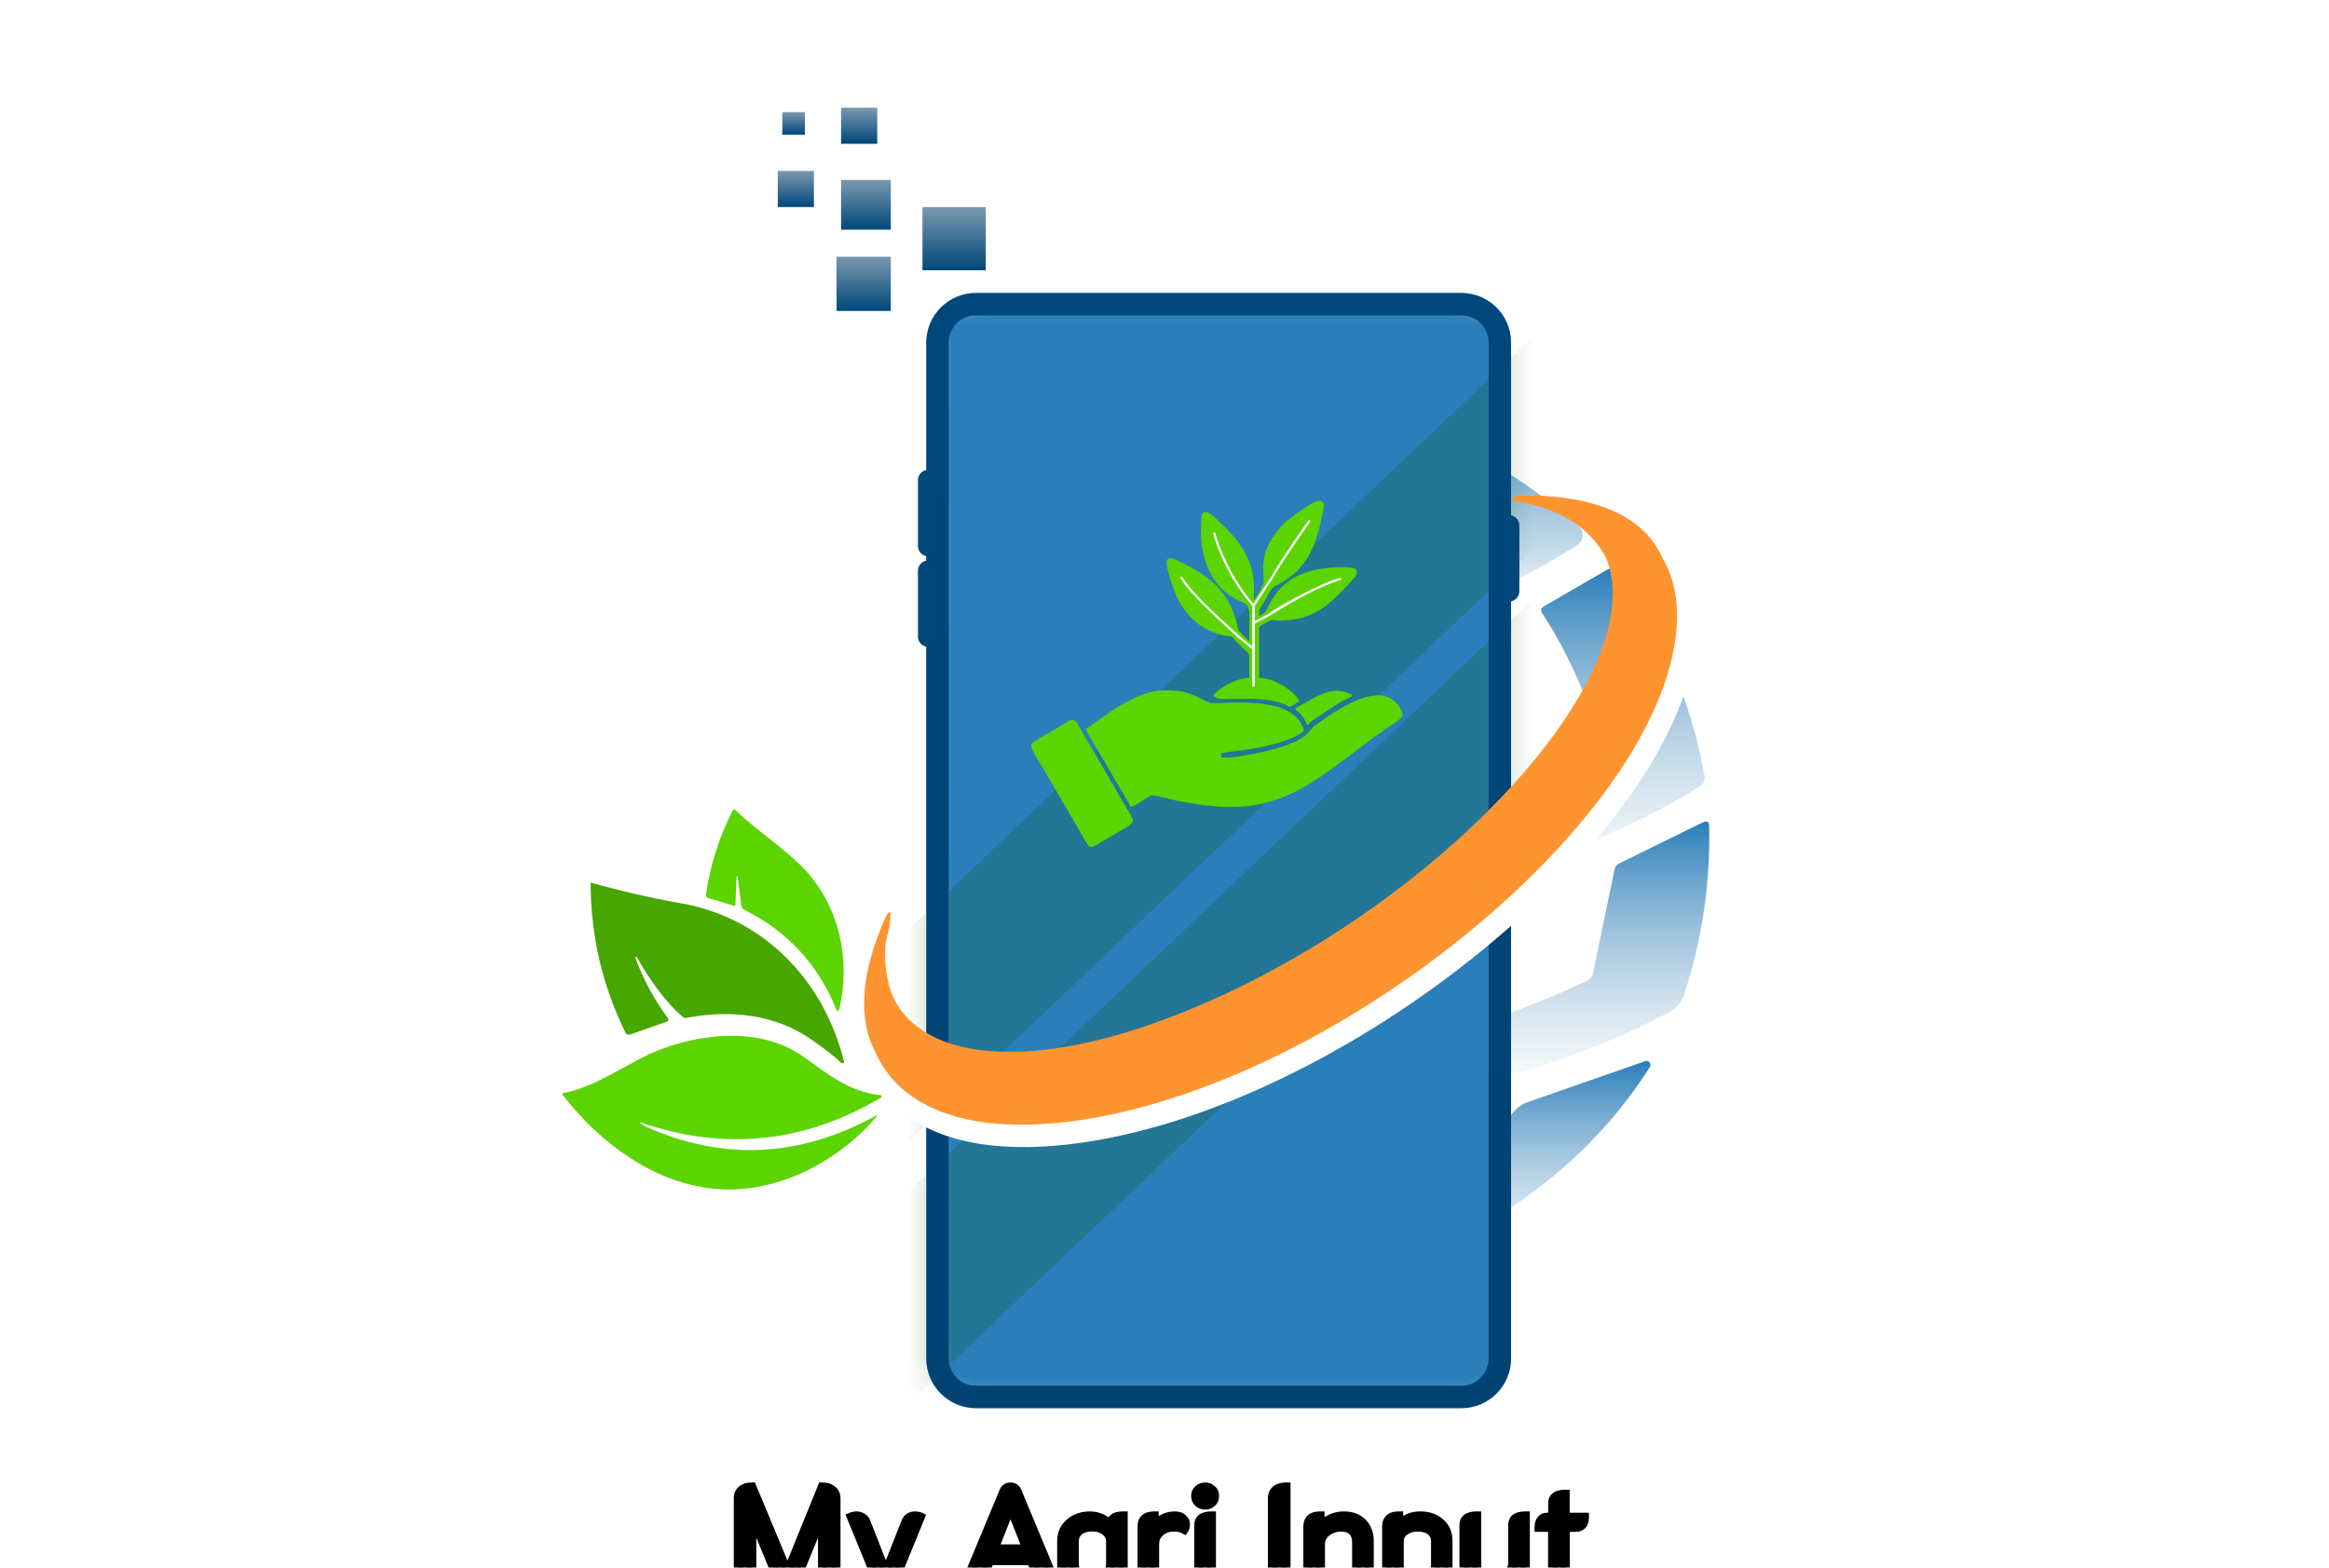 <svg width="104" height="70" viewBox="0 0 104 70" fill="none" xmlns="http://www.w3.org/2000/svg">
<g clip-path="url(#clip0_1432_2308)">
<g filter="url(#filter0_d_1432_2308)">
<path d="M59.415 23.318C58.829 21.819 57.571 20.928 56.828 19.602C56.657 19.298 56.712 19.249 56.995 19.455C58.382 20.458 59.639 21.602 60.767 22.889C60.833 22.964 60.922 23.015 61.02 23.034C61.118 23.053 61.218 23.039 61.307 22.993L66.021 20.593C66.335 20.432 66.36 20.234 66.094 20C61.54 15.939 56.194 14.337 50.054 15.193C49.834 15.221 49.817 15.174 50.002 15.052C50.365 14.81 50.772 14.639 51.222 14.538C58.427 12.888 64.85 14.538 70.489 19.486C70.553 19.541 70.602 19.61 70.634 19.687C70.665 19.764 70.678 19.848 70.672 19.931C70.665 20.015 70.639 20.096 70.595 20.168C70.552 20.24 70.492 20.301 70.421 20.346C65.344 23.551 59.787 25.174 53.753 25.216C53.742 25.216 53.73 25.213 53.721 25.208C53.711 25.202 53.702 25.195 53.696 25.186C53.689 25.177 53.684 25.166 53.682 25.155C53.681 25.144 53.681 25.133 53.685 25.122C53.695 25.076 53.707 25.032 53.721 24.991C53.732 24.949 53.758 24.926 53.8 24.923C55.651 24.709 57.46 24.311 59.227 23.727C59.433 23.657 59.496 23.521 59.415 23.318Z" fill="url(#paint0_linear_1432_2308)"/>
<path d="M71.529 29.438C70.963 27.273 70.077 25.254 68.869 23.382C68.786 23.253 68.81 23.15 68.942 23.073L71.758 21.442C71.928 21.341 72.074 21.37 72.195 21.531C74.204 24.261 75.511 27.299 76.115 30.646C76.153 30.845 76.087 30.997 75.917 31.102C67.76 36.242 56.746 37.356 47.586 33.973C47.468 33.931 47.428 33.863 47.466 33.769C47.508 33.664 47.584 33.62 47.695 33.638C52.56 34.447 57.402 34.339 62.222 33.314C62.413 33.275 62.498 33.159 62.477 32.963C62.214 30.547 61.636 28.213 60.744 25.96C60.657 25.741 60.73 25.617 60.963 25.589L62.342 25.432C62.54 25.408 62.687 25.483 62.784 25.657C63.937 27.728 64.667 29.937 64.976 32.283C65.01 32.552 65.149 32.63 65.392 32.519L71.336 29.841C71.517 29.761 71.581 29.627 71.529 29.438Z" fill="url(#paint1_linear_1432_2308)"/>
<path d="M63.472 42.449C66.015 41.807 68.474 40.924 70.849 39.802C70.924 39.766 70.99 39.712 71.04 39.646C71.091 39.58 71.126 39.503 71.142 39.42L72.1 34.808C72.111 34.754 72.135 34.703 72.168 34.66C72.202 34.617 72.245 34.582 72.293 34.559L76.034 32.722C76.223 32.63 76.319 32.69 76.322 32.902C76.374 35.461 76.005 37.954 75.213 40.379C75.092 40.743 74.835 41.045 74.496 41.221C65.04 46.11 55.349 46.479 45.422 42.328C45.328 42.289 45.268 42.232 45.244 42.158C45.206 42.028 45.251 41.98 45.38 42.015C50.507 43.427 55.701 43.715 60.961 42.878C61.156 42.847 61.275 42.732 61.317 42.534L62.52 36.757C62.53 36.704 62.558 36.656 62.599 36.621C62.639 36.585 62.691 36.564 62.745 36.561L64.629 36.429C64.869 36.411 64.974 36.524 64.942 36.767C64.691 38.684 64.138 40.499 63.284 42.211C63.176 42.43 63.239 42.51 63.472 42.449Z" fill="url(#paint2_linear_1432_2308)"/>
<path d="M50.548 51.945C57.439 52.713 63.149 50.585 67.677 45.56C67.817 45.405 67.985 45.293 68.18 45.224L73.459 43.384C73.494 43.37 73.532 43.368 73.569 43.377C73.605 43.387 73.638 43.407 73.662 43.436C73.685 43.465 73.7 43.5 73.701 43.537C73.704 43.574 73.694 43.611 73.674 43.642C68.873 51.226 59.16 55.289 50.48 52.234C49.651 51.941 49.674 51.845 50.548 51.945Z" fill="url(#paint3_linear_1432_2308)"/>
<mask id="mask0_1432_2308" style="mask-type:luminance" maskUnits="userSpaceOnUse" x="41" y="9" width="27" height="50">
<path d="M65.257 9.078H43.579C42.353 9.078 41.358 10.071 41.358 11.297V56.66C41.358 57.885 42.353 58.879 43.579 58.879H65.257C66.484 58.879 67.478 57.885 67.478 56.66V11.297C67.478 10.071 66.484 9.078 65.257 9.078Z" fill="white"/>
</mask>
<g mask="url(#mask0_1432_2308)">
<path d="M65.257 9.078H43.579C42.353 9.078 41.358 10.071 41.358 11.297V56.66C41.358 57.885 42.353 58.879 43.579 58.879H65.257C66.484 58.879 67.478 57.885 67.478 56.66V11.297C67.478 10.071 66.484 9.078 65.257 9.078Z" fill="#2A7EBA"/>
<path opacity="0.2" d="M82.475 7.212L77.748 2.238L26.325 51.019L31.052 55.992L82.475 7.212Z" fill="#085500"/>
<path opacity="0.2" d="M83.778 17.683L79.05 12.709L27.628 61.489L32.355 66.463L83.778 17.683Z" fill="#085500"/>
<path fill-rule="evenodd" clip-rule="evenodd" d="M48.472 28.549C48.776 29.126 49.365 30.055 49.724 30.707C49.836 30.913 50.448 31.912 50.481 32.03C50.617 32.02 50.836 31.861 50.953 31.79C51.56 31.42 51.298 31.462 52.223 31.678C52.48 31.739 52.742 31.795 53.032 31.842C54.849 32.147 56.278 32.166 57.969 31.284C59.212 30.632 60.683 29.375 61.851 28.572C62.687 28 62.757 28.009 62.5 27.578C62.449 27.493 62.463 27.517 62.402 27.446L62.309 27.343C62.304 27.338 62.285 27.32 62.276 27.315C61.561 26.658 60.305 27.367 59.712 27.723C59.455 27.873 59.235 28.037 58.987 28.202C58.917 28.249 58.88 28.277 58.815 28.324C58.777 28.352 58.763 28.357 58.721 28.389C58.376 28.652 58.446 29.06 56.633 29.515C56.269 29.609 54.881 29.9 54.531 29.815V29.651C54.69 29.572 55.321 29.525 55.54 29.492C56.269 29.393 57.404 29.168 58.035 28.774C58.114 28.722 58.128 28.699 58.231 28.643C57.82 26.874 54.34 27.507 54.013 27.376C53.447 27.146 53.158 26.822 52.069 26.822C51.13 26.822 50.331 27.305 49.663 27.728L48.879 28.272C48.729 28.38 48.631 28.46 48.472 28.549Z" fill="#5CD400"/>
<path fill-rule="evenodd" clip-rule="evenodd" d="M46.038 29.289C46.038 29.458 46.403 30.011 46.52 30.208C46.58 30.311 46.632 30.391 46.688 30.494L48.328 33.309C48.715 33.956 48.538 33.985 49.556 33.375C50.588 32.751 50.742 32.812 50.458 32.338L49.154 30.1C49.07 29.959 48.995 29.838 48.916 29.692L48.089 28.271C47.916 28.003 47.66 28.233 47.389 28.397C47.216 28.496 47.075 28.576 46.917 28.674C46.716 28.796 46.038 29.134 46.038 29.289Z" fill="#5CD400"/>
<path fill-rule="evenodd" clip-rule="evenodd" d="M57.838 27.628C57.871 27.745 57.889 27.722 57.974 27.787C58.044 27.844 58.081 27.881 58.133 27.952C58.226 28.078 58.315 28.195 58.357 28.378C58.497 28.341 58.385 28.341 58.59 28.186C58.679 28.12 58.745 28.078 58.838 28.012L59.861 27.351C60.01 27.262 60.319 27.154 60.403 27.042C59.782 26.713 59.347 26.821 58.693 27.149L57.838 27.628Z" fill="#5CD400"/>
<path fill-rule="evenodd" clip-rule="evenodd" d="M56.404 21.328L56.433 22.006C56.429 22.087 56.125 22.625 56.045 22.735C56.028 22.765 56.011 22.782 55.994 22.799C55.931 22.519 56.239 21.476 55.294 20.205C55.095 19.934 54.876 19.722 54.64 19.48C54.53 19.37 54.019 18.857 53.855 18.857C53.652 18.857 53.652 19.04 53.648 19.12C53.61 19.904 53.61 20.392 53.85 21.125C54.336 22.587 55.484 22.854 55.619 22.968C55.665 23.006 55.771 23.201 55.779 23.248C55.8 23.328 55.788 23.608 55.788 23.71C55.788 24.015 55.788 24.32 55.788 24.621C55.707 24.566 55.416 24.278 55.34 24.189C55.26 24.091 55.264 23.989 55.235 23.858C54.918 22.532 54.146 21.807 52.931 21.201C52.18 20.828 51.918 20.671 52.234 21.781C52.517 22.777 52.943 23.553 53.825 24.066C54.091 24.218 54.61 24.417 55.028 24.417C55.18 24.706 55.788 25.121 55.788 25.269V26.269C55.184 26.269 54.252 26.812 54.18 27.092C54.483 27.164 54.083 27.21 54.821 27.21C55.703 27.21 56.568 27.13 57.383 27.46C57.547 27.528 57.568 27.591 57.699 27.515C57.792 27.456 57.923 27.354 58.016 27.329C57.918 26.964 56.969 26.269 56.226 26.269V24.032C56.226 23.939 56.395 23.892 56.585 23.773C56.842 23.612 56.788 23.71 57.108 23.71C58.488 23.71 59.155 23.172 59.94 22.379L60.278 22.015C60.434 21.828 60.594 21.731 60.594 21.561C60.594 21.315 60.273 21.328 59.919 21.328C56.944 21.328 56.728 23.163 56.467 23.358C56.395 23.409 56.306 23.451 56.226 23.506C56.226 23.091 56.264 23.218 56.513 22.76C57.007 21.841 56.779 22.464 57.859 21.553C57.973 21.459 58.016 21.383 58.108 21.277C58.708 20.603 58.948 19.565 59.113 18.663C59.147 18.497 59.071 18.357 58.923 18.357C58.619 18.357 57.602 19.112 57.277 19.438C56.792 19.921 56.404 20.612 56.404 21.328Z" fill="#5CD400"/>
<path d="M54.23 19.827C54.368 20.409 54.947 21.867 55.977 23.043V26.626V24.972C55.763 24.804 55.288 24.421 55.104 24.237C54.874 24.008 53.31 22.675 52.759 21.802" stroke="white" stroke-width="0.1" stroke-linecap="round"/>
<path d="M58.552 22.383C57.837 22.741 57.091 23.186 56.667 23.456C56.804 23.319 57.698 22.799 58.552 22.383C59.052 22.132 59.537 21.924 59.886 21.848C59.573 21.916 59.07 22.13 58.552 22.383Z" fill="#5CD400"/>
<path d="M58.46 19.276C58.016 19.904 57.072 21.27 56.851 21.71L55.977 23.043V23.813M55.977 23.813L56.626 23.477L56.667 23.456M55.977 23.813V26.61M56.667 23.456C57.387 22.997 59.039 22.032 59.886 21.848C59.058 22.028 56.888 23.236 56.667 23.456Z" stroke="white" stroke-width="0.1" stroke-linecap="round"/>
</g>
<path d="M65.257 9.582H43.58C42.632 9.582 41.863 10.35 41.863 11.297V56.66C41.863 57.607 42.632 58.374 43.58 58.374H65.257C66.205 58.374 66.974 57.607 66.974 56.66V11.297C66.974 10.35 66.205 9.582 65.257 9.582Z" stroke="url(#paint4_linear_1432_2308)"/>
<path d="M41.91 17.439C41.91 17.185 41.704 16.98 41.45 16.98C41.196 16.98 40.99 17.185 40.99 17.439V20.379C40.99 20.633 41.196 20.839 41.45 20.839C41.704 20.839 41.91 20.633 41.91 20.379V17.439Z" fill="#00477A"/>
<path d="M41.91 21.482C41.91 21.228 41.704 21.023 41.45 21.023C41.196 21.023 40.99 21.228 40.99 21.482V24.422C40.99 24.676 41.196 24.882 41.45 24.882C41.704 24.882 41.91 24.676 41.91 24.422V21.482Z" fill="#00477A"/>
<path d="M67.846 19.461C67.846 19.207 67.64 19.001 67.386 19.001C67.132 19.001 66.926 19.207 66.926 19.461V22.401C66.926 22.655 67.132 22.86 67.386 22.86C67.64 22.86 67.846 22.655 67.846 22.401V19.461Z" fill="#00477A"/>
<path d="M68.409 18.288C73.229 18.38 76.051 20.436 75.778 24.341C75.137 33.413 59.327 46.095 47.164 47.153C40.18 47.762 36.994 44.089 39.166 38.167C39.506 37.24 39.636 37.191 39.555 38.021C39.538 38.215 39.391 38.659 39.374 38.942C39.094 44.153 44.73 45.988 52.737 43.176C64.969 38.878 75.535 27.139 72.578 21.239C71.823 19.726 70.356 18.806 68.178 18.477C68.17 18.475 68.164 18.472 68.161 18.466C68.158 18.46 68.158 18.453 68.161 18.445C68.164 18.436 68.17 18.427 68.178 18.417C68.187 18.408 68.197 18.399 68.208 18.392C68.243 18.368 68.278 18.345 68.313 18.322C68.348 18.299 68.38 18.288 68.409 18.288Z" fill="white"/>
<path d="M67.743 18.173C72.416 18.248 75.147 20.23 74.871 24.009C74.226 32.787 58.863 45.097 47.067 46.153C40.294 46.76 37.214 43.215 39.336 37.48C39.668 36.583 39.794 36.535 39.713 37.338C39.697 37.526 39.553 37.956 39.535 38.23C39.251 43.271 44.71 45.032 52.482 42.29C64.353 38.101 74.628 26.717 71.777 21.016C71.049 19.555 69.629 18.668 67.519 18.356C67.51 18.355 67.505 18.351 67.502 18.346C67.499 18.34 67.499 18.333 67.502 18.325C67.505 18.317 67.51 18.307 67.519 18.299C67.526 18.29 67.537 18.281 67.548 18.273C67.582 18.251 67.615 18.229 67.65 18.206C67.683 18.183 67.715 18.172 67.743 18.173Z" fill="#FD9430"/>
<path d="M67.777 18.125C72.339 18.034 74.937 19.816 74.536 23.406C73.598 31.745 58.162 43.945 46.603 45.356C39.966 46.169 37.082 42.918 39.355 37.41C39.711 36.548 39.836 36.499 39.729 37.263C39.706 37.441 39.55 37.854 39.524 38.113C39.069 42.9 44.34 44.377 52.027 41.508C63.768 37.124 74.203 25.98 71.618 20.678C70.958 19.319 69.603 18.529 67.552 18.306C67.544 18.306 67.538 18.302 67.536 18.297C67.533 18.292 67.533 18.285 67.537 18.278C67.54 18.27 67.546 18.261 67.554 18.252C67.562 18.243 67.572 18.235 67.583 18.228C67.617 18.205 67.651 18.182 67.685 18.16C67.719 18.137 67.749 18.126 67.777 18.125Z" fill="#FD9430"/>
<path d="M39.779 7.464H37.356V9.885H39.779V7.464Z" fill="url(#paint5_linear_1432_2308)"/>
<path d="M44.019 5.245H41.192V8.069H44.019V5.245Z" fill="url(#paint6_linear_1432_2308)"/>
<path d="M39.779 4.035H37.558V6.254H39.779V4.035Z" fill="url(#paint7_linear_1432_2308)"/>
<path d="M36.346 3.631H34.731V5.245H36.346V3.631Z" fill="url(#paint8_linear_1432_2308)"/>
<path d="M35.942 1.009H34.933V2.017H35.942V1.009Z" fill="url(#paint9_linear_1432_2308)"/>
<path d="M39.173 0.807H37.558V2.421H39.173V0.807Z" fill="url(#paint10_linear_1432_2308)"/>
<path d="M28.372 38.769C28.731 39.738 29.217 40.639 29.831 41.471C29.839 41.483 29.845 41.496 29.848 41.511C29.85 41.525 29.849 41.54 29.845 41.554C29.84 41.568 29.833 41.58 29.823 41.591C29.813 41.601 29.8 41.609 29.786 41.614L28.135 42.194C28.096 42.207 28.053 42.206 28.015 42.191C27.977 42.175 27.947 42.147 27.929 42.11C26.897 40.007 26.379 37.785 26.375 35.442C26.376 35.419 26.387 35.41 26.41 35.416C27.735 35.789 29.074 36.096 30.427 36.336C34.131 36.993 36.803 39.803 37.685 43.394C37.689 43.409 37.688 43.424 37.682 43.438C37.676 43.453 37.665 43.464 37.652 43.472C37.638 43.479 37.623 43.482 37.607 43.48C37.592 43.478 37.578 43.472 37.566 43.461C37.168 43.077 36.684 42.74 36.25 42.43C34.628 41.276 32.569 41.076 30.634 41.453C30.612 41.457 30.59 41.456 30.568 41.45C30.547 41.445 30.527 41.435 30.511 41.421C29.697 40.749 28.954 39.658 28.44 38.739C28.435 38.731 28.427 38.725 28.418 38.722C28.41 38.719 28.4 38.72 28.391 38.724C28.383 38.727 28.376 38.734 28.373 38.742C28.369 38.751 28.369 38.76 28.372 38.769Z" fill="#48A600"/>
<path d="M32.886 35.154L32.844 36.376C32.842 36.433 32.814 36.453 32.76 36.437L31.621 36.096C31.589 36.087 31.562 36.067 31.544 36.039C31.526 36.011 31.519 35.978 31.524 35.946C31.713 34.623 32.114 33.367 32.726 32.176C32.751 32.128 32.783 32.123 32.823 32.161C33.811 33.102 35.199 34.012 35.983 34.875C37.486 36.53 38.003 38.89 37.472 41.08C37.468 41.094 37.461 41.106 37.45 41.114C37.44 41.123 37.427 41.129 37.413 41.13C37.4 41.131 37.386 41.127 37.375 41.12C37.363 41.113 37.355 41.102 37.35 41.09C36.549 39.084 35.177 37.595 33.233 36.621C33.198 36.604 33.167 36.577 33.144 36.545C33.121 36.513 33.107 36.475 33.102 36.436L32.943 35.151C32.942 35.144 32.939 35.136 32.934 35.131C32.928 35.126 32.921 35.124 32.913 35.124C32.905 35.124 32.898 35.128 32.893 35.133C32.888 35.139 32.885 35.146 32.886 35.154Z" fill="#5CD400"/>
<path d="M28.617 46.154C28.647 46.173 28.676 46.196 28.704 46.222C28.732 46.249 28.761 46.269 28.793 46.284C32.248 47.847 35.684 47.694 39.102 45.826C39.182 45.782 39.193 45.795 39.134 45.865C37.666 47.602 35.417 48.899 33.145 49.089C29.918 49.359 27.025 47.339 25.12 44.881C25.116 44.875 25.113 44.868 25.112 44.86C25.111 44.853 25.112 44.845 25.114 44.838C25.117 44.831 25.122 44.825 25.128 44.82C25.134 44.815 25.141 44.812 25.148 44.81C26.529 44.567 28.084 43.459 29.126 43.009C31.169 42.125 33.908 41.826 35.802 43.136C36.971 43.943 37.847 44.731 39.323 44.903C39.335 44.904 39.346 44.909 39.354 44.917C39.363 44.924 39.369 44.935 39.372 44.946C39.374 44.958 39.373 44.969 39.368 44.98C39.363 44.991 39.355 44.999 39.345 45.005C35.934 47.029 32.362 47.403 28.628 46.125C28.54 46.094 28.536 46.104 28.617 46.154Z" fill="#5CD400"/>
<path d="M32.969 62.901C32.969 62.742 33.023 62.619 33.13 62.533C33.238 62.442 33.387 62.397 33.576 62.397L35.14 66.148L35.017 66.451L35.062 66.471L36.717 62.397C36.906 62.397 37.055 62.442 37.162 62.533C37.275 62.623 37.33 62.748 37.33 62.907V67.032C36.93 67.032 36.73 66.867 36.73 66.535V63.817L36.898 63.372L36.846 63.359L35.405 66.858C35.383 66.909 35.349 66.95 35.301 66.981C35.254 67.015 35.205 67.032 35.153 67.032C35.097 67.032 35.045 67.017 34.998 66.987C34.95 66.957 34.916 66.914 34.894 66.858L33.453 63.353L33.402 63.372L33.57 63.811V66.535C33.57 66.699 33.518 66.823 33.415 66.909C33.316 66.991 33.167 67.032 32.969 67.032V62.901ZM38.494 68.317C38.227 68.317 38.087 68.162 38.074 67.852C38.203 67.869 38.296 67.878 38.352 67.878C38.541 67.878 38.692 67.822 38.804 67.71C38.92 67.598 39.039 67.404 39.159 67.129L39.289 66.838L38.016 63.733C38.046 63.721 38.085 63.71 38.132 63.701C38.184 63.693 38.227 63.688 38.261 63.688C38.352 63.693 38.434 63.718 38.507 63.766C38.58 63.809 38.632 63.867 38.662 63.94L39.528 66.148L39.437 66.406L39.476 66.425L40.458 63.94C40.488 63.863 40.538 63.802 40.607 63.759C40.68 63.712 40.762 63.688 40.852 63.688C40.891 63.688 40.934 63.693 40.982 63.701C41.033 63.71 41.072 63.721 41.098 63.733L39.644 67.29C39.502 67.635 39.343 67.891 39.166 68.058C38.989 68.231 38.765 68.317 38.494 68.317ZM43.64 67.032C43.511 67.006 43.41 66.953 43.336 66.871C43.263 66.785 43.227 66.681 43.227 66.561C43.227 66.479 43.246 66.393 43.285 66.303L44.829 62.591C44.881 62.462 44.98 62.397 45.126 62.397C45.264 62.397 45.361 62.462 45.417 62.591L46.961 66.303C47 66.393 47.02 66.479 47.02 66.561C47.02 66.677 46.983 66.778 46.91 66.864C46.837 66.95 46.735 67.006 46.606 67.032L46.05 65.683H44.196L43.64 67.032ZM45.863 65.16L45.029 63.049L44.978 63.069L45.094 63.365L44.383 65.16H45.863ZM48.759 68.323C48.535 68.323 48.326 68.287 48.133 68.213C47.939 68.14 47.786 68.041 47.674 67.916C47.562 67.796 47.506 67.665 47.506 67.523C47.506 67.411 47.542 67.329 47.616 67.277C47.693 67.226 47.797 67.2 47.926 67.2C47.934 67.402 48.012 67.561 48.158 67.678C48.309 67.798 48.509 67.858 48.759 67.858C49.31 67.858 49.586 67.591 49.586 67.058V66.684C49.647 66.632 49.692 66.585 49.722 66.541L49.703 66.509C49.578 66.643 49.42 66.752 49.231 66.838C49.046 66.925 48.858 66.968 48.669 66.968C48.298 66.968 47.995 66.867 47.758 66.664C47.525 66.458 47.409 66.186 47.409 65.851V64.811C47.409 64.592 47.462 64.398 47.57 64.231C47.682 64.058 47.833 63.925 48.023 63.83C48.217 63.736 48.43 63.688 48.662 63.688C49.084 63.688 49.438 63.873 49.722 64.243L49.748 64.218L49.619 64.056C49.619 63.936 49.659 63.845 49.741 63.785C49.827 63.721 49.965 63.688 50.155 63.688V67C50.155 67.258 50.095 67.486 49.974 67.684C49.858 67.886 49.694 68.043 49.483 68.155C49.272 68.267 49.031 68.323 48.759 68.323ZM48.772 66.477C49 66.477 49.194 66.417 49.354 66.296C49.513 66.171 49.593 66.025 49.593 65.857V64.805C49.593 64.629 49.513 64.48 49.354 64.36C49.199 64.239 49.009 64.179 48.785 64.179C48.527 64.179 48.326 64.237 48.184 64.353C48.042 64.465 47.971 64.626 47.971 64.837V65.825C47.971 66.027 48.04 66.186 48.178 66.303C48.32 66.419 48.518 66.477 48.772 66.477ZM52.399 64.185C52.158 64.185 51.958 64.259 51.798 64.405C51.639 64.547 51.559 64.721 51.559 64.928V66.619C51.559 66.761 51.512 66.867 51.417 66.935C51.327 67 51.186 67.032 50.997 67.032V64.166C50.997 63.847 51.178 63.688 51.54 63.688V64.082C51.471 64.155 51.423 64.22 51.398 64.276L51.423 64.302C51.699 63.893 52.044 63.688 52.457 63.688C52.612 63.688 52.731 63.727 52.813 63.804C52.894 63.878 52.935 63.968 52.935 64.076C52.935 64.153 52.916 64.222 52.877 64.282C52.757 64.218 52.597 64.185 52.399 64.185ZM53.817 63.204C53.697 63.204 53.596 63.165 53.514 63.088C53.432 63.011 53.391 62.914 53.391 62.797C53.391 62.681 53.432 62.587 53.514 62.513C53.596 62.436 53.697 62.397 53.817 62.397C53.934 62.397 54.033 62.436 54.115 62.513C54.196 62.587 54.237 62.681 54.237 62.797C54.237 62.914 54.196 63.011 54.115 63.088C54.033 63.165 53.934 63.204 53.817 63.204ZM53.533 64.101C53.533 63.959 53.578 63.856 53.669 63.792C53.764 63.723 53.906 63.688 54.095 63.688V66.619C54.095 66.761 54.048 66.867 53.953 66.935C53.863 67 53.723 67.032 53.533 67.032V64.101ZM56.819 62.901C56.819 62.742 56.871 62.619 56.974 62.533C57.082 62.442 57.233 62.397 57.426 62.397V66.529C57.426 66.688 57.373 66.813 57.265 66.903C57.161 66.989 57.013 67.032 56.819 67.032V62.901ZM58.403 64.166C58.403 63.847 58.583 63.688 58.945 63.688V64.101C58.907 64.14 58.861 64.198 58.81 64.276L58.835 64.302C58.965 64.121 59.133 63.974 59.339 63.863C59.546 63.746 59.77 63.688 60.011 63.688C60.36 63.688 60.636 63.792 60.839 63.998C61.041 64.205 61.142 64.472 61.142 64.799V66.619C61.142 66.761 61.095 66.867 61 66.935C60.91 67 60.769 67.032 60.58 67.032V64.857C60.58 64.65 60.522 64.487 60.406 64.366C60.289 64.246 60.113 64.185 59.876 64.185C59.716 64.185 59.566 64.22 59.423 64.289C59.285 64.353 59.173 64.444 59.087 64.56C59.005 64.672 58.965 64.794 58.965 64.928V66.619C58.965 66.761 58.917 66.867 58.822 66.935C58.732 67 58.592 67.032 58.403 67.032V64.166ZM61.92 64.147C61.92 64.005 61.963 63.893 62.049 63.811C62.139 63.729 62.275 63.688 62.456 63.688V64.05L62.327 64.218L62.346 64.243C62.48 64.071 62.633 63.936 62.805 63.837C62.977 63.738 63.182 63.688 63.419 63.688C63.789 63.688 64.089 63.792 64.317 63.998C64.545 64.201 64.659 64.472 64.659 64.811V65.915C64.659 66.255 64.541 66.526 64.304 66.729C64.067 66.931 63.759 67.032 63.38 67.032C63.178 67.032 62.99 66.991 62.818 66.909C62.65 66.823 62.501 66.712 62.372 66.574L62.352 66.606C62.383 66.649 62.428 66.697 62.488 66.748V67.884C62.488 68.177 62.299 68.323 61.92 68.323V64.147ZM63.296 66.535C63.55 66.535 63.748 66.479 63.89 66.367C64.032 66.251 64.104 66.092 64.104 65.889V64.837C64.104 64.626 64.032 64.465 63.89 64.353C63.748 64.241 63.548 64.185 63.289 64.185C63.061 64.185 62.869 64.246 62.714 64.366C62.559 64.482 62.482 64.629 62.482 64.805V65.922C62.482 66.094 62.555 66.24 62.701 66.361C62.848 66.477 63.046 66.535 63.296 66.535ZM68.112 66.555C68.112 66.873 67.931 67.032 67.569 67.032V66.619C67.608 66.58 67.653 66.522 67.705 66.445L67.679 66.419C67.55 66.604 67.386 66.752 67.188 66.864C66.994 66.976 66.781 67.032 66.548 67.032C66.316 67.032 66.109 66.983 65.928 66.884C65.751 66.785 65.614 66.647 65.514 66.471C65.42 66.294 65.372 66.096 65.372 65.877V64.101C65.372 63.959 65.42 63.856 65.514 63.792C65.609 63.723 65.751 63.688 65.941 63.688V65.851C65.941 66.057 66.001 66.223 66.122 66.348C66.247 66.473 66.43 66.535 66.671 66.535C66.83 66.535 66.977 66.503 67.11 66.438C67.244 66.37 67.35 66.279 67.427 66.167C67.509 66.051 67.55 65.926 67.55 65.793V64.101C67.55 63.959 67.595 63.856 67.686 63.792C67.78 63.723 67.922 63.688 68.112 63.688V66.555ZM70.24 67.032C69.934 67.032 69.706 66.946 69.555 66.774C69.404 66.597 69.329 66.367 69.329 66.083V64.198H68.728C68.728 64.052 68.76 63.94 68.825 63.863C68.89 63.785 68.978 63.746 69.09 63.746H69.335V63.133C69.335 62.991 69.381 62.888 69.471 62.823C69.566 62.755 69.706 62.72 69.891 62.72V63.746H70.751C70.751 64.048 70.615 64.198 70.343 64.198H69.898V66.064C69.898 66.236 69.928 66.359 69.988 66.432C70.053 66.501 70.167 66.535 70.331 66.535C70.481 66.535 70.624 66.496 70.757 66.419C70.813 66.475 70.841 66.55 70.841 66.645C70.841 66.748 70.787 66.838 70.679 66.916C70.572 66.993 70.425 67.032 70.24 67.032Z" fill="black"/>
<path d="M33.13 62.533L33.257 62.69L33.258 62.689L33.26 62.687L33.13 62.533ZM33.576 62.397L33.763 62.319L33.711 62.195H33.576V62.397ZM35.14 66.148L35.327 66.223L35.358 66.147L35.326 66.07L35.14 66.148ZM35.017 66.451L34.83 66.376L34.756 66.559L34.938 66.636L35.017 66.451ZM35.062 66.471L34.983 66.656L35.172 66.737L35.249 66.546L35.062 66.471ZM36.717 62.397V62.195H36.581L36.529 62.321L36.717 62.397ZM37.162 62.533L37.032 62.687L37.034 62.688L37.035 62.69L37.162 62.533ZM37.33 67.032V67.234H37.532V67.032H37.33ZM36.729 63.817L36.541 63.746L36.528 63.781V63.817H36.729ZM36.897 63.372L37.086 63.443L37.166 63.231L36.947 63.176L36.897 63.372ZM36.846 63.359L36.895 63.163L36.725 63.121L36.659 63.282L36.846 63.359ZM35.405 66.858L35.591 66.936L35.592 66.934L35.405 66.858ZM35.301 66.98L35.193 66.81L35.188 66.814L35.183 66.817L35.301 66.98ZM34.894 66.858L35.083 66.785L35.082 66.783L35.081 66.781L34.894 66.858ZM33.453 63.353L33.64 63.276L33.566 63.095L33.383 63.164L33.453 63.353ZM33.402 63.372L33.331 63.183L33.141 63.254L33.213 63.444L33.402 63.372ZM33.57 63.811H33.772V63.774L33.758 63.739L33.57 63.811ZM33.415 66.909L33.543 67.065L33.544 67.064L33.415 66.909ZM32.969 67.032H32.767V67.234H32.969V67.032ZM33.171 62.901C33.171 62.792 33.205 62.732 33.257 62.69L33.004 62.375C32.841 62.506 32.767 62.691 32.767 62.901H33.171ZM33.26 62.687C33.321 62.637 33.418 62.599 33.576 62.599V62.195C33.356 62.195 33.156 62.248 33.001 62.378L33.26 62.687ZM33.39 62.475L34.953 66.225L35.326 66.07L33.763 62.319L33.39 62.475ZM34.953 66.072L34.83 66.376L35.204 66.527L35.327 66.223L34.953 66.072ZM34.938 66.636L34.983 66.656L35.142 66.285L35.097 66.266L34.938 66.636ZM35.249 66.546L36.904 62.473L36.529 62.321L34.875 66.395L35.249 66.546ZM36.717 62.599C36.875 62.599 36.972 62.637 37.032 62.687L37.292 62.378C37.137 62.248 36.937 62.195 36.717 62.195V62.599ZM37.035 62.69C37.094 62.737 37.128 62.801 37.128 62.907H37.532C37.532 62.694 37.454 62.509 37.289 62.376L37.035 62.69ZM37.128 62.907V67.032H37.532V62.907H37.128ZM37.33 66.83C37.153 66.83 37.057 66.793 37.008 66.752C36.967 66.718 36.931 66.659 36.931 66.535H36.528C36.528 66.743 36.592 66.932 36.751 67.063C36.902 67.188 37.107 67.234 37.33 67.234V66.83ZM36.931 66.535V63.817H36.528V66.535H36.931ZM36.918 63.889L37.086 63.443L36.709 63.301L36.541 63.746L36.918 63.889ZM36.947 63.176L36.895 63.163L36.797 63.555L36.849 63.568L36.947 63.176ZM36.659 63.282L35.218 66.781L35.592 66.934L37.032 63.436L36.659 63.282ZM35.218 66.78C35.213 66.794 35.206 66.802 35.193 66.81L35.41 67.151C35.492 67.099 35.554 67.025 35.591 66.936L35.218 66.78ZM35.183 66.817C35.165 66.83 35.156 66.83 35.153 66.83V67.234C35.253 67.234 35.343 67.2 35.42 67.144L35.183 66.817ZM35.153 66.83C35.135 66.83 35.121 66.826 35.106 66.817L34.889 67.157C34.969 67.208 35.058 67.234 35.153 67.234V66.83ZM35.106 66.817C35.098 66.811 35.09 66.804 35.083 66.785L34.706 66.93C34.742 67.024 34.803 67.102 34.889 67.157L35.106 66.817ZM35.081 66.781L33.64 63.276L33.267 63.429L34.708 66.934L35.081 66.781ZM33.383 63.164L33.331 63.183L33.473 63.561L33.525 63.541L33.383 63.164ZM33.213 63.444L33.381 63.883L33.758 63.739L33.59 63.3L33.213 63.444ZM33.368 63.811V66.535H33.772V63.811H33.368ZM33.368 66.535C33.368 66.653 33.333 66.715 33.285 66.754L33.544 67.064C33.703 66.932 33.772 66.744 33.772 66.535H33.368ZM33.286 66.754C33.238 66.793 33.144 66.83 32.969 66.83V67.234C33.19 67.234 33.393 67.189 33.543 67.065L33.286 66.754ZM33.171 67.032V62.901H32.767V67.032H33.171ZM38.074 67.852L38.1 67.652L37.862 67.62L37.872 67.86L38.074 67.852ZM38.804 67.71L38.664 67.565L38.663 67.566L38.661 67.567L38.804 67.71ZM39.159 67.129L38.975 67.047L38.974 67.048L39.159 67.129ZM39.289 66.838L39.473 66.92L39.508 66.842L39.475 66.762L39.289 66.838ZM38.016 63.733L37.936 63.548L37.754 63.626L37.829 63.81L38.016 63.733ZM38.132 63.701L38.099 63.502L38.097 63.502L38.096 63.503L38.132 63.701ZM38.261 63.688L38.271 63.487L38.266 63.486H38.261V63.688ZM38.507 63.766L38.397 63.935L38.401 63.937L38.404 63.94L38.507 63.766ZM38.662 63.94L38.85 63.866L38.849 63.865L38.849 63.863L38.662 63.94ZM39.528 66.148L39.718 66.214L39.743 66.144L39.716 66.074L39.528 66.148ZM39.437 66.406L39.247 66.339L39.188 66.507L39.347 66.586L39.437 66.406ZM39.476 66.425L39.386 66.606L39.583 66.704L39.664 66.499L39.476 66.425ZM40.458 63.94L40.646 64.014L40.646 64.013L40.458 63.94ZM40.607 63.759L40.714 63.93L40.715 63.929L40.716 63.929L40.607 63.759ZM40.981 63.701L40.945 63.9L40.947 63.9L40.948 63.9L40.981 63.701ZM41.098 63.733L41.285 63.81L41.355 63.637L41.188 63.553L41.098 63.733ZM39.644 67.29L39.831 67.367L39.831 67.367L39.644 67.29ZM39.166 68.058L39.027 67.912L39.025 67.914L39.166 68.058ZM38.494 68.115C38.401 68.115 38.36 68.089 38.338 68.065C38.312 68.036 38.281 67.974 38.276 67.843L37.872 67.86C37.88 68.04 37.925 68.21 38.039 68.336C38.157 68.467 38.32 68.518 38.494 68.518V68.115ZM38.047 68.052C38.177 68.069 38.281 68.079 38.352 68.079V67.676C38.31 67.676 38.23 67.669 38.1 67.652L38.047 68.052ZM38.352 68.079C38.583 68.079 38.79 68.01 38.947 67.853L38.661 67.567C38.594 67.634 38.499 67.676 38.352 67.676V68.079ZM38.944 67.855C39.09 67.715 39.221 67.492 39.344 67.21L38.974 67.048C38.857 67.317 38.751 67.481 38.664 67.565L38.944 67.855ZM39.344 67.211L39.473 66.92L39.104 66.757L38.975 67.047L39.344 67.211ZM39.475 66.762L38.203 63.657L37.829 63.81L39.102 66.915L39.475 66.762ZM38.095 63.919C38.106 63.914 38.129 63.907 38.168 63.9L38.096 63.503C38.04 63.513 37.985 63.527 37.936 63.548L38.095 63.919ZM38.165 63.9C38.211 63.893 38.242 63.89 38.261 63.89V63.486C38.212 63.486 38.156 63.493 38.099 63.502L38.165 63.9ZM38.252 63.89C38.308 63.892 38.355 63.908 38.397 63.935L38.616 63.596C38.512 63.529 38.395 63.493 38.271 63.487L38.252 63.89ZM38.404 63.94C38.443 63.962 38.463 63.987 38.475 64.017L38.849 63.863C38.8 63.746 38.717 63.655 38.609 63.592L38.404 63.94ZM38.474 64.014L39.34 66.221L39.716 66.074L38.85 63.866L38.474 64.014ZM39.337 66.081L39.247 66.339L39.628 66.472L39.718 66.214L39.337 66.081ZM39.347 66.586L39.386 66.606L39.566 66.245L39.527 66.226L39.347 66.586ZM39.664 66.499L40.646 64.014L40.27 63.866L39.288 66.351L39.664 66.499ZM40.646 64.013C40.661 63.975 40.683 63.95 40.714 63.93L40.5 63.588C40.393 63.655 40.316 63.75 40.27 63.867L40.646 64.013ZM40.716 63.929C40.756 63.903 40.799 63.89 40.852 63.89V63.486C40.724 63.486 40.604 63.521 40.497 63.59L40.716 63.929ZM40.852 63.89C40.877 63.89 40.907 63.893 40.945 63.9L41.018 63.503C40.961 63.492 40.906 63.486 40.852 63.486V63.89ZM40.948 63.9C40.969 63.904 40.984 63.907 40.995 63.91C41.007 63.913 41.01 63.915 41.008 63.914L41.188 63.553C41.135 63.527 41.073 63.512 41.015 63.502L40.948 63.9ZM40.911 63.657L39.457 67.214L39.831 67.367L41.285 63.81L40.911 63.657ZM39.457 67.213C39.321 67.544 39.175 67.772 39.027 67.912L39.305 68.205C39.51 68.01 39.683 67.725 39.831 67.367L39.457 67.213ZM39.025 67.914C38.89 68.046 38.718 68.115 38.494 68.115V68.518C38.812 68.518 39.089 68.415 39.307 68.203L39.025 67.914ZM43.64 67.032L43.6 67.23L43.764 67.263L43.827 67.109L43.64 67.032ZM43.336 66.871L43.182 67.001L43.184 67.003L43.186 67.005L43.336 66.871ZM43.285 66.303L43.47 66.382L43.471 66.38L43.285 66.303ZM44.829 62.591L45.016 62.668L45.017 62.666L44.829 62.591ZM45.417 62.591L45.603 62.513L45.603 62.512L45.602 62.511L45.417 62.591ZM46.961 66.303L46.775 66.38L46.776 66.382L46.961 66.303ZM46.606 67.032L46.419 67.109L46.483 67.263L46.645 67.23L46.606 67.032ZM46.05 65.683L46.237 65.606L46.185 65.481H46.05V65.683ZM44.196 65.683V65.481H44.061L44.009 65.606L44.196 65.683ZM45.863 65.16V65.362H46.16L46.051 65.086L45.863 65.16ZM45.029 63.049L45.217 62.975L45.144 62.791L44.958 62.86L45.029 63.049ZM44.977 63.069L44.907 62.88L44.715 62.952L44.789 63.142L44.977 63.069ZM45.094 63.365L45.282 63.44L45.311 63.366L45.282 63.292L45.094 63.365ZM44.383 65.16L44.196 65.086L44.086 65.362H44.383V65.16ZM43.68 66.834C43.584 66.815 43.526 66.779 43.487 66.736L43.186 67.005C43.294 67.126 43.437 67.197 43.6 67.23L43.68 66.834ZM43.49 66.74C43.45 66.693 43.428 66.637 43.428 66.561H43.025C43.025 66.726 43.076 66.876 43.182 67.001L43.49 66.74ZM43.428 66.561C43.428 66.511 43.44 66.452 43.47 66.382L43.099 66.223C43.052 66.334 43.025 66.447 43.025 66.561H43.428ZM43.471 66.38L45.016 62.668L44.642 62.513L43.098 66.225L43.471 66.38ZM45.017 62.666C45.03 62.633 45.043 62.62 45.053 62.615C45.062 62.608 45.083 62.599 45.126 62.599V62.195C45.023 62.195 44.921 62.218 44.832 62.276C44.742 62.335 44.68 62.42 44.642 62.516L45.017 62.666ZM45.126 62.599C45.163 62.599 45.181 62.607 45.19 62.613C45.2 62.62 45.216 62.635 45.232 62.671L45.602 62.511C45.562 62.418 45.501 62.336 45.414 62.278C45.327 62.22 45.227 62.195 45.126 62.195V62.599ZM45.23 62.668L46.775 66.38L47.148 66.225L45.603 62.513L45.23 62.668ZM46.776 66.382C46.806 66.452 46.818 66.511 46.818 66.561H47.221C47.221 66.447 47.194 66.334 47.147 66.223L46.776 66.382ZM46.818 66.561C46.818 66.631 46.797 66.685 46.756 66.734L47.063 66.995C47.169 66.871 47.221 66.723 47.221 66.561H46.818ZM46.756 66.734C46.717 66.779 46.659 66.816 46.566 66.834L46.645 67.23C46.812 67.197 46.956 67.121 47.063 66.995L46.756 66.734ZM46.793 66.955L46.237 65.606L45.864 65.76L46.419 67.109L46.793 66.955ZM46.05 65.481H44.196V65.885H46.05V65.481ZM44.009 65.606L43.453 66.955L43.827 67.109L44.383 65.76L44.009 65.606ZM46.051 65.086L45.217 62.975L44.841 63.123L45.675 65.234L46.051 65.086ZM44.958 62.86L44.907 62.88L45.049 63.257L45.1 63.238L44.958 62.86ZM44.789 63.142L44.906 63.439L45.282 63.292L45.166 62.995L44.789 63.142ZM44.906 63.291L44.196 65.086L44.571 65.234L45.282 63.44L44.906 63.291ZM44.383 65.362H45.863V64.958H44.383V65.362ZM47.674 67.916L47.824 67.782L47.823 67.781L47.821 67.779L47.674 67.916ZM47.615 67.277L47.503 67.11L47.501 67.111L47.499 67.113L47.615 67.277ZM47.926 67.2L48.127 67.191L48.119 66.998H47.926V67.2ZM48.158 67.678L48.284 67.52L48.284 67.52L48.158 67.678ZM49.586 66.683L49.455 66.53L49.384 66.591V66.683H49.586ZM49.722 66.541L49.887 66.657L49.962 66.55L49.895 66.438L49.722 66.541ZM49.703 66.509L49.876 66.406L49.738 66.176L49.555 66.371L49.703 66.509ZM49.231 66.838L49.147 66.655L49.146 66.656L49.231 66.838ZM47.758 66.664L47.623 66.815L47.625 66.816L47.626 66.817L47.758 66.664ZM47.57 64.231L47.401 64.121L47.4 64.121L47.57 64.231ZM48.023 63.83L47.934 63.649L47.932 63.65L48.023 63.83ZM49.722 64.243L49.562 64.366L49.702 64.549L49.865 64.386L49.722 64.243ZM49.748 64.218L49.891 64.36L50.018 64.233L49.905 64.091L49.748 64.218ZM49.618 64.056H49.417V64.127L49.461 64.182L49.618 64.056ZM49.741 63.785L49.861 63.947L49.862 63.946L49.741 63.785ZM50.155 63.688H50.357V63.486H50.155V63.688ZM49.974 67.684L49.801 67.579L49.8 67.581L49.799 67.584L49.974 67.684ZM49.354 66.296L49.475 66.457L49.477 66.456L49.478 66.455L49.354 66.296ZM49.354 64.36L49.23 64.519L49.232 64.52L49.354 64.36ZM48.184 64.353L48.309 64.511L48.31 64.51L48.312 64.509L48.184 64.353ZM48.178 66.303L48.047 66.457L48.049 66.458L48.05 66.459L48.178 66.303ZM48.759 68.121C48.557 68.121 48.373 68.088 48.204 68.025L48.061 68.402C48.279 68.484 48.513 68.525 48.759 68.525V68.121ZM48.204 68.025C48.033 67.96 47.91 67.877 47.824 67.782L47.523 68.051C47.661 68.205 47.844 68.32 48.061 68.402L48.204 68.025ZM47.821 67.779C47.738 67.69 47.708 67.606 47.708 67.523H47.304C47.304 67.724 47.385 67.902 47.526 68.054L47.821 67.779ZM47.708 67.523C47.708 67.458 47.726 67.447 47.732 67.442L47.499 67.113C47.359 67.211 47.304 67.364 47.304 67.523H47.708ZM47.727 67.445C47.761 67.423 47.821 67.402 47.926 67.402V66.998C47.771 66.998 47.624 67.029 47.503 67.11L47.727 67.445ZM47.724 67.209C47.735 67.464 47.836 67.68 48.033 67.836L48.284 67.52C48.187 67.443 48.134 67.341 48.127 67.191L47.724 67.209ZM48.032 67.835C48.228 67.992 48.477 68.06 48.759 68.06V67.657C48.541 67.657 48.39 67.605 48.284 67.52L48.032 67.835ZM48.759 68.06C49.064 68.06 49.331 67.986 49.52 67.803C49.71 67.619 49.788 67.358 49.788 67.058H49.384C49.384 67.292 49.324 67.431 49.239 67.513C49.153 67.597 49.005 67.657 48.759 67.657V68.06ZM49.788 67.058V66.683H49.384V67.058H49.788ZM49.718 66.837C49.785 66.779 49.844 66.719 49.887 66.657L49.556 66.426C49.54 66.45 49.508 66.485 49.455 66.53L49.718 66.837ZM49.895 66.438L49.876 66.406L49.529 66.613L49.549 66.645L49.895 66.438ZM49.555 66.371C49.45 66.483 49.316 66.578 49.147 66.655L49.314 67.022C49.525 66.927 49.705 66.802 49.85 66.647L49.555 66.371ZM49.146 66.656C48.985 66.73 48.827 66.766 48.669 66.766V67.169C48.89 67.169 49.106 67.119 49.316 67.021L49.146 66.656ZM48.669 66.766C48.337 66.766 48.083 66.676 47.889 66.511L47.626 66.817C47.906 67.057 48.26 67.169 48.669 67.169V66.766ZM47.892 66.513C47.706 66.348 47.611 66.134 47.611 65.851H47.207C47.207 66.239 47.344 66.567 47.623 66.815L47.892 66.513ZM47.611 65.851V64.811H47.207V65.851H47.611ZM47.611 64.811C47.611 64.626 47.655 64.472 47.74 64.339L47.4 64.121C47.27 64.325 47.207 64.558 47.207 64.811H47.611ZM47.739 64.34C47.831 64.199 47.954 64.09 48.113 64.011L47.932 63.65C47.712 63.76 47.533 63.917 47.401 64.121L47.739 64.34ZM48.111 64.011C48.275 63.931 48.458 63.89 48.662 63.89V63.486C48.401 63.486 48.157 63.54 47.934 63.649L48.111 64.011ZM48.662 63.89C49.014 63.89 49.311 64.04 49.562 64.366L49.882 64.121C49.564 63.707 49.154 63.486 48.662 63.486V63.89ZM49.865 64.386L49.891 64.36L49.605 64.075L49.579 64.101L49.865 64.386ZM49.905 64.091L49.776 63.93L49.461 64.182L49.59 64.344L49.905 64.091ZM49.821 64.056C49.821 63.986 49.841 63.962 49.861 63.947L49.621 63.623C49.478 63.728 49.417 63.885 49.417 64.056H49.821ZM49.862 63.946C49.896 63.921 49.979 63.89 50.155 63.89V63.486C49.951 63.486 49.759 63.52 49.62 63.624L49.862 63.946ZM49.953 63.688V67H50.357V63.688H49.953ZM49.953 67C49.953 67.225 49.901 67.416 49.801 67.579L50.146 67.789C50.288 67.556 50.357 67.291 50.357 67H49.953ZM49.799 67.584C49.702 67.752 49.566 67.883 49.388 67.977L49.577 68.333C49.821 68.204 50.013 68.021 50.149 67.784L49.799 67.584ZM49.388 67.977C49.21 68.072 49.002 68.121 48.759 68.121V68.525C49.059 68.525 49.333 68.463 49.577 68.333L49.388 67.977ZM48.772 66.679C49.038 66.679 49.276 66.608 49.475 66.457L49.232 66.135C49.112 66.226 48.963 66.275 48.772 66.275V66.679ZM49.478 66.455C49.675 66.301 49.795 66.1 49.795 65.857H49.391C49.391 65.95 49.351 66.042 49.229 66.137L49.478 66.455ZM49.795 65.857V64.805H49.391V65.857H49.795ZM49.795 64.805C49.795 64.556 49.678 64.352 49.475 64.199L49.232 64.52C49.348 64.609 49.391 64.701 49.391 64.805H49.795ZM49.478 64.2C49.282 64.049 49.047 63.977 48.785 63.977V64.381C48.971 64.381 49.115 64.43 49.23 64.519L49.478 64.2ZM48.785 63.977C48.498 63.977 48.247 64.041 48.056 64.197L48.312 64.509C48.406 64.433 48.554 64.381 48.785 64.381V63.977ZM48.059 64.195C47.86 64.352 47.769 64.576 47.769 64.837H48.173C48.173 64.677 48.224 64.579 48.309 64.511L48.059 64.195ZM47.769 64.837V65.825H48.173V64.837H47.769ZM47.769 65.825C47.769 66.079 47.858 66.297 48.047 66.457L48.308 66.148C48.221 66.076 48.173 65.976 48.173 65.825H47.769ZM48.05 66.459C48.24 66.614 48.489 66.679 48.772 66.679V66.275C48.547 66.275 48.4 66.224 48.305 66.147L48.05 66.459ZM51.798 64.405L51.932 64.555L51.934 64.554L51.935 64.553L51.798 64.405ZM51.417 66.935L51.534 67.1L51.536 67.099L51.417 66.935ZM50.997 67.032H50.795V67.234H50.997V67.032ZM51.54 63.688H51.742V63.486H51.54V63.688ZM51.54 64.082L51.687 64.22L51.742 64.162V64.082H51.54ZM51.398 64.276L51.214 64.191L51.155 64.319L51.255 64.418L51.398 64.276ZM51.423 64.302L51.281 64.444L51.454 64.617L51.591 64.414L51.423 64.302ZM52.813 63.804L52.674 63.951L52.676 63.953L52.678 63.955L52.813 63.804ZM52.877 64.282L52.782 64.46L52.946 64.548L53.047 64.391L52.877 64.282ZM52.399 63.984C52.113 63.984 51.862 64.072 51.661 64.256L51.935 64.553C52.052 64.445 52.202 64.387 52.399 64.387V63.984ZM51.664 64.254C51.463 64.433 51.357 64.661 51.357 64.928H51.761C51.761 64.781 51.814 64.661 51.932 64.555L51.664 64.254ZM51.357 64.928V66.619H51.761V64.928H51.357ZM51.357 66.619C51.357 66.712 51.329 66.749 51.298 66.772L51.536 67.099C51.694 66.983 51.761 66.81 51.761 66.619H51.357ZM51.299 66.771C51.26 66.799 51.171 66.83 50.997 66.83V67.234C51.202 67.234 51.393 67.2 51.534 67.1L51.299 66.771ZM51.199 67.032V64.166H50.795V67.032H51.199ZM51.199 64.166C51.199 64.045 51.232 63.989 51.266 63.959C51.305 63.925 51.384 63.89 51.54 63.89V63.486C51.333 63.486 51.141 63.531 50.999 63.656C50.852 63.785 50.795 63.968 50.795 64.166H51.199ZM51.338 63.688V64.082H51.742V63.688H51.338ZM51.392 63.944C51.317 64.024 51.253 64.107 51.214 64.191L51.581 64.36C51.593 64.333 51.624 64.286 51.687 64.22L51.392 63.944ZM51.255 64.418L51.281 64.444L51.566 64.159L51.54 64.133L51.255 64.418ZM51.591 64.414C51.837 64.049 52.124 63.89 52.457 63.89V63.486C51.963 63.486 51.561 63.737 51.256 64.189L51.591 64.414ZM52.457 63.89C52.58 63.89 52.642 63.92 52.674 63.951L52.951 63.658C52.82 63.533 52.644 63.486 52.457 63.486V63.89ZM52.678 63.955C52.718 63.99 52.733 64.027 52.733 64.076H53.137C53.137 63.909 53.071 63.765 52.947 63.654L52.678 63.955ZM52.733 64.076C52.733 64.118 52.723 64.148 52.707 64.173L53.047 64.391C53.108 64.296 53.137 64.188 53.137 64.076H52.733ZM52.972 64.104C52.812 64.019 52.617 63.984 52.399 63.984V64.387C52.578 64.387 52.701 64.416 52.782 64.46L52.972 64.104ZM53.514 62.513L53.648 62.664L53.65 62.662L53.653 62.66L53.514 62.513ZM54.115 62.513L53.976 62.66L53.978 62.662L53.98 62.664L54.115 62.513ZM53.669 63.791L53.786 63.956L53.787 63.955L53.669 63.791ZM54.095 63.688H54.297V63.486H54.095V63.688ZM53.953 66.935L54.07 67.1L54.072 67.099L53.953 66.935ZM53.533 67.032H53.331V67.234H53.533V67.032ZM53.817 63.002C53.744 63.002 53.694 62.981 53.653 62.941L53.375 63.234C53.497 63.35 53.649 63.406 53.817 63.406V63.002ZM53.653 62.941C53.612 62.904 53.593 62.86 53.593 62.797H53.189C53.189 62.967 53.251 63.117 53.375 63.234L53.653 62.941ZM53.593 62.797C53.593 62.735 53.612 62.696 53.648 62.664L53.379 62.363C53.252 62.477 53.189 62.627 53.189 62.797H53.593ZM53.653 62.66C53.694 62.62 53.744 62.599 53.817 62.599V62.195C53.649 62.195 53.497 62.251 53.375 62.367L53.653 62.66ZM53.817 62.599C53.884 62.599 53.933 62.619 53.976 62.66L54.254 62.367C54.133 62.253 53.983 62.195 53.817 62.195V62.599ZM53.98 62.664C54.016 62.696 54.035 62.735 54.035 62.797H54.439C54.439 62.627 54.377 62.477 54.249 62.363L53.98 62.664ZM54.035 62.797C54.035 62.86 54.016 62.904 53.976 62.941L54.254 63.234C54.377 63.117 54.439 62.967 54.439 62.797H54.035ZM53.976 62.941C53.933 62.982 53.884 63.002 53.817 63.002V63.406C53.983 63.406 54.133 63.349 54.254 63.234L53.976 62.941ZM53.735 64.101C53.735 64.004 53.763 63.972 53.786 63.956L53.551 63.627C53.393 63.74 53.331 63.914 53.331 64.101H53.735ZM53.787 63.955C53.832 63.922 53.924 63.89 54.095 63.89V63.486C53.887 63.486 53.695 63.523 53.55 63.628L53.787 63.955ZM53.893 63.688V66.619H54.297V63.688H53.893ZM53.893 66.619C53.893 66.712 53.865 66.749 53.834 66.772L54.072 67.099C54.23 66.983 54.297 66.81 54.297 66.619H53.893ZM53.836 66.771C53.796 66.799 53.707 66.83 53.533 66.83V67.234C53.738 67.234 53.929 67.2 54.07 67.1L53.836 66.771ZM53.735 67.032V64.101H53.331V67.032H53.735ZM56.974 62.533L57.103 62.688L57.104 62.687L56.974 62.533ZM57.426 62.397H57.628V62.195H57.426V62.397ZM57.265 66.903L57.394 67.058L57.395 67.058L57.265 66.903ZM56.819 67.032H56.617V67.234H56.819V67.032ZM57.021 62.901C57.021 62.789 57.055 62.728 57.103 62.688L56.845 62.378C56.687 62.509 56.617 62.694 56.617 62.901H57.021ZM57.104 62.687C57.164 62.637 57.262 62.599 57.426 62.599V62.195C57.203 62.195 57 62.248 56.844 62.378L57.104 62.687ZM57.224 62.397V66.529H57.628V62.397H57.224ZM57.224 66.529C57.224 66.637 57.191 66.702 57.135 66.749L57.395 67.058C57.554 66.923 57.628 66.739 57.628 66.529H57.224ZM57.136 66.748C57.082 66.793 56.986 66.83 56.819 66.83V67.234C57.04 67.234 57.241 67.185 57.394 67.058L57.136 66.748ZM57.021 67.032V62.901H56.617V67.032H57.021ZM58.945 63.688H59.147V63.486H58.945V63.688ZM58.945 64.101L59.088 64.244L59.147 64.185V64.101H58.945ZM58.809 64.276L58.642 64.164L58.55 64.301L58.667 64.418L58.809 64.276ZM58.835 64.302L58.693 64.444L58.861 64.613L58.999 64.419L58.835 64.302ZM59.339 63.862L59.435 64.04L59.437 64.039L59.438 64.038L59.339 63.862ZM61 66.935L61.117 67.1L61.119 67.099L61 66.935ZM60.58 67.032H60.378V67.234H60.58V67.032ZM59.423 64.289L59.509 64.471L59.511 64.47L59.423 64.289ZM59.087 64.56L58.925 64.44L58.924 64.441L59.087 64.56ZM58.822 66.935L58.94 67.1L58.941 67.099L58.822 66.935ZM58.402 67.032H58.2V67.234H58.402V67.032ZM58.604 64.166C58.604 64.045 58.637 63.989 58.672 63.959C58.71 63.925 58.789 63.89 58.945 63.89V63.486C58.739 63.486 58.547 63.531 58.405 63.656C58.258 63.785 58.2 63.968 58.2 64.166H58.604ZM58.743 63.688V64.101H59.147V63.688H58.743ZM58.802 63.959C58.75 64.011 58.696 64.082 58.642 64.164L58.977 64.388C59.026 64.315 59.063 64.269 59.088 64.244L58.802 63.959ZM58.667 64.418L58.693 64.444L58.978 64.159L58.952 64.133L58.667 64.418ZM58.999 64.419C59.11 64.264 59.254 64.138 59.435 64.04L59.243 63.685C59.011 63.811 58.819 63.977 58.671 64.184L58.999 64.419ZM59.438 64.038C59.614 63.939 59.804 63.89 60.011 63.89V63.486C59.736 63.486 59.478 63.553 59.24 63.687L59.438 64.038ZM60.011 63.89C60.318 63.89 60.537 63.979 60.694 64.139L60.983 63.857C60.735 63.604 60.402 63.486 60.011 63.486V63.89ZM60.694 64.139C60.855 64.303 60.94 64.517 60.94 64.799H61.344C61.344 64.426 61.227 64.106 60.983 63.857L60.694 64.139ZM60.94 64.799V66.619H61.344V64.799H60.94ZM60.94 66.619C60.94 66.712 60.912 66.749 60.881 66.772L61.119 67.099C61.277 66.983 61.344 66.81 61.344 66.619H60.94ZM60.882 66.771C60.843 66.799 60.754 66.83 60.58 66.83V67.234C60.785 67.234 60.976 67.2 61.117 67.1L60.882 66.771ZM60.782 67.032V64.857H60.378V67.032H60.782ZM60.782 64.857C60.782 64.611 60.711 64.392 60.551 64.226L60.26 64.506C60.332 64.581 60.378 64.689 60.378 64.857H60.782ZM60.551 64.226C60.383 64.052 60.144 63.984 59.876 63.984V64.387C60.081 64.387 60.195 64.439 60.26 64.506L60.551 64.226ZM59.876 63.984C59.686 63.984 59.505 64.025 59.335 64.107L59.511 64.47C59.626 64.415 59.746 64.387 59.876 64.387V63.984ZM59.337 64.106C59.171 64.184 59.032 64.295 58.925 64.44L59.249 64.68C59.315 64.592 59.4 64.522 59.509 64.471L59.337 64.106ZM58.924 64.441C58.818 64.586 58.763 64.75 58.763 64.928H59.166C59.166 64.839 59.193 64.758 59.25 64.679L58.924 64.441ZM58.763 64.928V66.619H59.166V64.928H58.763ZM58.763 66.619C58.763 66.712 58.735 66.749 58.703 66.772L58.941 67.099C59.099 66.983 59.166 66.81 59.166 66.619H58.763ZM58.705 66.771C58.665 66.799 58.576 66.83 58.402 66.83V67.234C58.607 67.234 58.798 67.2 58.94 67.1L58.705 66.771ZM58.604 67.032V64.166H58.2V67.032H58.604ZM62.049 63.811L61.913 63.661L61.911 63.663L61.91 63.665L62.049 63.811ZM62.456 63.688H62.658V63.486H62.456V63.688ZM62.456 64.05L62.616 64.173L62.658 64.118V64.05H62.456ZM62.327 64.218L62.167 64.094L62.073 64.216L62.165 64.339L62.327 64.218ZM62.346 64.243L62.184 64.364L62.343 64.576L62.506 64.367L62.346 64.243ZM64.317 63.998L64.181 64.148L64.183 64.149L64.317 63.998ZM62.818 66.909L62.726 67.089L62.728 67.09L62.731 67.092L62.818 66.909ZM62.372 66.574L62.519 66.436L62.336 66.241L62.199 66.47L62.372 66.574ZM62.352 66.606L62.179 66.502L62.112 66.615L62.187 66.722L62.352 66.606ZM62.488 66.748H62.69V66.655L62.62 66.595L62.488 66.748ZM61.919 68.323H61.718V68.525H61.919V68.323ZM63.89 66.367L64.015 66.525L64.017 66.525L64.018 66.523L63.89 66.367ZM62.714 64.366L62.835 64.527L62.837 64.526L62.838 64.525L62.714 64.366ZM62.701 66.361L62.573 66.516L62.575 66.518L62.576 66.519L62.701 66.361ZM62.121 64.147C62.121 64.048 62.15 63.993 62.188 63.957L61.91 63.665C61.776 63.792 61.718 63.961 61.718 64.147H62.121ZM62.184 63.961C62.223 63.925 62.301 63.89 62.456 63.89V63.486C62.249 63.486 62.055 63.533 61.913 63.661L62.184 63.961ZM62.254 63.688V64.05H62.658V63.688H62.254ZM62.296 63.927L62.167 64.094L62.487 64.341L62.616 64.173L62.296 63.927ZM62.165 64.339L62.184 64.364L62.508 64.122L62.488 64.097L62.165 64.339ZM62.506 64.367C62.625 64.213 62.758 64.096 62.906 64.012L62.704 63.662C62.507 63.775 62.334 63.929 62.186 64.12L62.506 64.367ZM62.906 64.012C63.042 63.933 63.21 63.89 63.419 63.89V63.486C63.153 63.486 62.913 63.542 62.704 63.662L62.906 64.012ZM63.419 63.89C63.75 63.89 63.997 63.981 64.181 64.148L64.452 63.849C64.18 63.602 63.828 63.486 63.419 63.486V63.89ZM64.183 64.149C64.363 64.308 64.457 64.522 64.457 64.811H64.861C64.861 64.421 64.728 64.092 64.451 63.847L64.183 64.149ZM64.457 64.811V65.915H64.861V64.811H64.457ZM64.457 65.915C64.457 66.202 64.36 66.415 64.173 66.575L64.435 66.882C64.721 66.638 64.861 66.308 64.861 65.915H64.457ZM64.173 66.575C63.98 66.74 63.722 66.83 63.38 66.83V67.234C63.796 67.234 64.154 67.122 64.435 66.882L64.173 66.575ZM63.38 66.83C63.206 66.83 63.048 66.795 62.904 66.727L62.731 67.092C62.932 67.187 63.149 67.234 63.38 67.234V66.83ZM62.91 66.73C62.763 66.654 62.633 66.557 62.519 66.436L62.225 66.712C62.37 66.866 62.537 66.992 62.726 67.089L62.91 66.73ZM62.199 66.47L62.179 66.502L62.526 66.71L62.545 66.677L62.199 66.47ZM62.187 66.722C62.23 66.784 62.289 66.844 62.357 66.901L62.62 66.595C62.566 66.549 62.535 66.514 62.518 66.49L62.187 66.722ZM62.286 66.748V67.884H62.69V66.748H62.286ZM62.286 67.884C62.286 67.983 62.257 68.027 62.223 68.054C62.179 68.088 62.089 68.121 61.919 68.121V68.525C62.13 68.525 62.324 68.485 62.469 68.373C62.625 68.253 62.69 68.077 62.69 67.884H62.286ZM62.121 68.323V64.147H61.718V68.323H62.121ZM63.296 66.737C63.578 66.737 63.826 66.675 64.015 66.525L63.766 66.209C63.671 66.283 63.523 66.333 63.296 66.333V66.737ZM64.018 66.523C64.212 66.365 64.305 66.145 64.305 65.889H63.902C63.902 66.038 63.852 66.137 63.762 66.211L64.018 66.523ZM64.305 65.889V64.837H63.902V65.889H64.305ZM64.305 64.837C64.305 64.576 64.215 64.352 64.015 64.195L63.766 64.511C63.85 64.579 63.902 64.677 63.902 64.837H64.305ZM64.015 64.195C63.825 64.045 63.574 63.984 63.289 63.984V64.387C63.522 64.387 63.671 64.437 63.766 64.511L64.015 64.195ZM63.289 63.984C63.024 63.984 62.786 64.054 62.59 64.207L62.838 64.525C62.952 64.437 63.098 64.387 63.289 64.387V63.984ZM62.593 64.205C62.393 64.355 62.28 64.558 62.28 64.805H62.684C62.684 64.699 62.726 64.61 62.835 64.527L62.593 64.205ZM62.28 64.805V65.922H62.684V64.805H62.28ZM62.28 65.922C62.28 66.161 62.385 66.362 62.573 66.516L62.83 66.205C62.725 66.118 62.684 66.027 62.684 65.922H62.28ZM62.576 66.519C62.768 66.671 63.016 66.737 63.296 66.737V66.333C63.076 66.333 62.927 66.282 62.827 66.203L62.576 66.519ZM67.569 67.032H67.367V67.234H67.569V67.032ZM67.569 66.619L67.426 66.476L67.367 66.535V66.619H67.569ZM67.705 66.445L67.873 66.557L67.965 66.419L67.847 66.302L67.705 66.445ZM67.679 66.419L67.822 66.276L67.651 66.106L67.513 66.303L67.679 66.419ZM67.188 66.864L67.088 66.689L67.087 66.69L67.188 66.864ZM65.928 66.884L65.829 67.059L65.831 67.061L65.928 66.884ZM65.514 66.471L65.336 66.566L65.337 66.567L65.338 66.569L65.514 66.471ZM65.514 63.791L65.628 63.958L65.631 63.956L65.633 63.955L65.514 63.791ZM65.941 63.688H66.143V63.486H65.941V63.688ZM66.122 66.348L65.977 66.488L65.978 66.489L65.979 66.49L66.122 66.348ZM67.11 66.438L67.198 66.62L67.201 66.619L67.203 66.618L67.11 66.438ZM67.427 66.167L67.262 66.051L67.261 66.052L67.427 66.167ZM67.685 63.791L67.803 63.956L67.804 63.955L67.685 63.791ZM68.112 63.688H68.314V63.486H68.112V63.688ZM67.91 66.554C67.91 66.675 67.877 66.731 67.843 66.761C67.804 66.796 67.725 66.83 67.569 66.83V67.234C67.775 67.234 67.968 67.189 68.11 67.064C68.257 66.935 68.314 66.752 68.314 66.554H67.91ZM67.771 67.032V66.619H67.367V67.032H67.771ZM67.712 66.762C67.764 66.709 67.818 66.638 67.873 66.557L67.537 66.333C67.488 66.406 67.451 66.451 67.426 66.476L67.712 66.762ZM67.847 66.302L67.822 66.276L67.536 66.561L67.562 66.587L67.847 66.302ZM67.513 66.303C67.401 66.463 67.261 66.591 67.088 66.689L67.287 67.04C67.511 66.913 67.698 66.744 67.844 66.534L67.513 66.303ZM67.087 66.69C66.925 66.783 66.747 66.83 66.548 66.83V67.234C66.815 67.234 67.063 67.169 67.289 67.039L67.087 66.69ZM66.548 66.83C66.345 66.83 66.172 66.787 66.025 66.707L65.831 67.061C66.045 67.178 66.286 67.234 66.548 67.234V66.83ZM66.027 66.708C65.882 66.627 65.771 66.516 65.69 66.372L65.338 66.569C65.456 66.778 65.62 66.942 65.829 67.059L66.027 66.708ZM65.692 66.375C65.615 66.231 65.574 66.066 65.574 65.877H65.17C65.17 66.126 65.224 66.357 65.336 66.566L65.692 66.375ZM65.574 65.877V64.101H65.17V65.877H65.574ZM65.574 64.101C65.574 64.008 65.602 63.976 65.628 63.958L65.401 63.625C65.237 63.736 65.17 63.911 65.17 64.101H65.574ZM65.633 63.955C65.678 63.922 65.77 63.89 65.941 63.89V63.486C65.733 63.486 65.54 63.523 65.396 63.628L65.633 63.955ZM65.739 63.688V65.851H66.143V63.688H65.739ZM65.739 65.851C65.739 66.099 65.813 66.319 65.977 66.488L66.267 66.208C66.19 66.127 66.143 66.016 66.143 65.851H65.739ZM65.979 66.49C66.154 66.665 66.396 66.737 66.671 66.737V66.333C66.463 66.333 66.339 66.28 66.264 66.205L65.979 66.49ZM66.671 66.737C66.859 66.737 67.035 66.699 67.198 66.62L67.022 66.257C66.918 66.307 66.802 66.333 66.671 66.333V66.737ZM67.203 66.618C67.363 66.535 67.495 66.424 67.593 66.282L67.261 66.052C67.204 66.134 67.125 66.204 67.018 66.259L67.203 66.618ZM67.592 66.283C67.696 66.135 67.752 65.97 67.752 65.793H67.348C67.348 65.882 67.321 65.966 67.262 66.051L67.592 66.283ZM67.752 65.793V64.101H67.348V65.793H67.752ZM67.752 64.101C67.752 64.004 67.78 63.972 67.803 63.956L67.568 63.627C67.41 63.74 67.348 63.914 67.348 64.101H67.752ZM67.804 63.955C67.849 63.922 67.941 63.89 68.112 63.89V63.486C67.904 63.486 67.711 63.523 67.567 63.628L67.804 63.955ZM67.91 63.688V66.554H68.314V63.688H67.91ZM69.555 66.774L69.401 66.905L69.403 66.907L69.555 66.774ZM69.329 64.198H69.531V63.996H69.329V64.198ZM68.728 64.198H68.526V64.4H68.728V64.198ZM69.335 63.746V63.948H69.537V63.746H69.335ZM69.471 62.823L69.588 62.987L69.59 62.986L69.471 62.823ZM69.891 62.72H70.093V62.518H69.891V62.72ZM69.891 63.746H69.689V63.948H69.891V63.746ZM70.75 63.746H70.952V63.545H70.75V63.746ZM69.897 64.198V63.996H69.695V64.198H69.897ZM69.988 66.432L69.832 66.56L69.836 66.565L69.841 66.57L69.988 66.432ZM70.757 66.419L70.9 66.276L70.79 66.166L70.656 66.244L70.757 66.419ZM70.24 66.83C69.972 66.83 69.808 66.756 69.707 66.641L69.403 66.907C69.604 67.136 69.897 67.234 70.24 67.234V66.83ZM69.709 66.643C69.596 66.511 69.531 66.33 69.531 66.083H69.127C69.127 66.404 69.213 66.684 69.401 66.905L69.709 66.643ZM69.531 66.083V64.198H69.127V66.083H69.531ZM69.329 63.996H68.728V64.4H69.329V63.996ZM68.93 64.198C68.93 64.078 68.957 64.02 68.98 63.992L68.67 63.733C68.564 63.86 68.526 64.025 68.526 64.198H68.93ZM68.98 63.992C69.002 63.966 69.03 63.948 69.09 63.948V63.545C68.925 63.545 68.777 63.605 68.67 63.733L68.98 63.992ZM69.09 63.948H69.335V63.545H69.09V63.948ZM69.537 63.746V63.133H69.133V63.746H69.537ZM69.537 63.133C69.537 63.036 69.566 63.004 69.588 62.987L69.354 62.659C69.196 62.772 69.133 62.946 69.133 63.133H69.537ZM69.59 62.986C69.635 62.953 69.725 62.922 69.891 62.922V62.518C69.686 62.518 69.496 62.555 69.352 62.66L69.59 62.986ZM69.689 62.72V63.746H70.093V62.72H69.689ZM69.891 63.948H70.75V63.545H69.891V63.948ZM70.549 63.746C70.549 63.871 70.52 63.926 70.499 63.95C70.481 63.97 70.442 63.996 70.343 63.996V64.4C70.516 64.4 70.681 64.351 70.799 64.22C70.913 64.093 70.952 63.923 70.952 63.746H70.549ZM70.343 63.996H69.897V64.4H70.343V63.996ZM69.695 64.198V66.064H70.099V64.198H69.695ZM69.695 66.064C69.695 66.249 69.726 66.431 69.832 66.56L70.144 66.303C70.129 66.286 70.099 66.223 70.099 66.064H69.695ZM69.841 66.57C69.963 66.701 70.149 66.737 70.33 66.737V66.333C70.184 66.333 70.142 66.301 70.135 66.294L69.841 66.57ZM70.33 66.737C70.518 66.737 70.695 66.688 70.858 66.593L70.656 66.244C70.552 66.305 70.445 66.333 70.33 66.333V66.737ZM70.614 66.561C70.625 66.572 70.639 66.592 70.639 66.645H71.043C71.043 66.508 71.001 66.377 70.9 66.276L70.614 66.561ZM70.639 66.645C70.639 66.665 70.633 66.701 70.561 66.752L70.797 67.08C70.941 66.976 71.043 66.831 71.043 66.645H70.639ZM70.561 66.752C70.499 66.797 70.399 66.83 70.24 66.83V67.234C70.451 67.234 70.644 67.19 70.797 67.08L70.561 66.752Z" fill="black"/>
</g>
</g>
<defs>
<filter id="filter0_d_1432_2308" x="21.111" y="0.807" width="59.216" height="75.718" filterUnits="userSpaceOnUse" color-interpolation-filters="sRGB">
<feFlood flood-opacity="0" result="BackgroundImageFix"/>
<feColorMatrix in="SourceAlpha" type="matrix" values="0 0 0 0 0 0 0 0 0 0 0 0 0 0 0 0 0 0 127 0" result="hardAlpha"/>
<feOffset dy="4"/>
<feGaussianBlur stdDeviation="2"/>
<feComposite in2="hardAlpha" operator="out"/>
<feColorMatrix type="matrix" values="0 0 0 0 0 0 0 0 0 0 0 0 0 0 0 0 0 0 0.25 0"/>
<feBlend mode="normal" in2="BackgroundImageFix" result="effect1_dropShadow_1432_2308"/>
<feBlend mode="normal" in="SourceGraphic" in2="effect1_dropShadow_1432_2308" result="shape"/>
</filter>
<linearGradient id="paint0_linear_1432_2308" x1="60.274" y1="13.919" x2="60.274" y2="25.216" gradientUnits="userSpaceOnUse">
<stop stop-color="#2A7EBA"/>
<stop offset="1" stop-color="#A7C4D9" stop-opacity="0"/>
</linearGradient>
<linearGradient id="paint1_linear_1432_2308" x1="61.788" y1="21.383" x2="61.788" y2="35.908" gradientUnits="userSpaceOnUse">
<stop stop-color="#2A7EBA"/>
<stop offset="1" stop-color="#A7C4D9" stop-opacity="0"/>
</linearGradient>
<linearGradient id="paint2_linear_1432_2308" x1="60.779" y1="32.68" x2="60.779" y2="45.187" gradientUnits="userSpaceOnUse">
<stop stop-color="#2A7EBA"/>
<stop offset="1" stop-color="#A7C4D9" stop-opacity="0"/>
</linearGradient>
<linearGradient id="paint3_linear_1432_2308" x1="61.788" y1="43.372" x2="61.788" y2="53.256" gradientUnits="userSpaceOnUse">
<stop stop-color="#2A7EBA"/>
<stop offset="1" stop-color="#A7C4D9" stop-opacity="0"/>
</linearGradient>
<linearGradient id="paint4_linear_1432_2308" x1="54.418" y1="9.078" x2="54.418" y2="58.879" gradientUnits="userSpaceOnUse">
<stop stop-color="#00487B"/>
<stop offset="1" stop-color="#004373"/>
</linearGradient>
<linearGradient id="paint5_linear_1432_2308" x1="38.567" y1="7.464" x2="38.567" y2="9.885" gradientUnits="userSpaceOnUse">
<stop stop-color="#7B99AE"/>
<stop offset="1" stop-color="#00477B"/>
</linearGradient>
<linearGradient id="paint6_linear_1432_2308" x1="42.606" y1="5.245" x2="42.606" y2="8.069" gradientUnits="userSpaceOnUse">
<stop stop-color="#7B99AE"/>
<stop offset="1" stop-color="#00477B"/>
</linearGradient>
<linearGradient id="paint7_linear_1432_2308" x1="38.668" y1="4.035" x2="38.668" y2="6.254" gradientUnits="userSpaceOnUse">
<stop stop-color="#7B99AE"/>
<stop offset="1" stop-color="#00477B"/>
</linearGradient>
<linearGradient id="paint8_linear_1432_2308" x1="35.538" y1="3.631" x2="35.538" y2="5.245" gradientUnits="userSpaceOnUse">
<stop stop-color="#7B99AE"/>
<stop offset="1" stop-color="#00477B"/>
</linearGradient>
<linearGradient id="paint9_linear_1432_2308" x1="35.438" y1="1.009" x2="35.438" y2="2.017" gradientUnits="userSpaceOnUse">
<stop stop-color="#7B99AE"/>
<stop offset="1" stop-color="#00477B"/>
</linearGradient>
<linearGradient id="paint10_linear_1432_2308" x1="38.365" y1="0.807" x2="38.365" y2="2.421" gradientUnits="userSpaceOnUse">
<stop stop-color="#7B99AE"/>
<stop offset="1" stop-color="#00477B"/>
</linearGradient>
<clipPath id="clip0_1432_2308">
<rect width="103.385" height="70" fill="white"/>
</clipPath>
</defs>
</svg>
